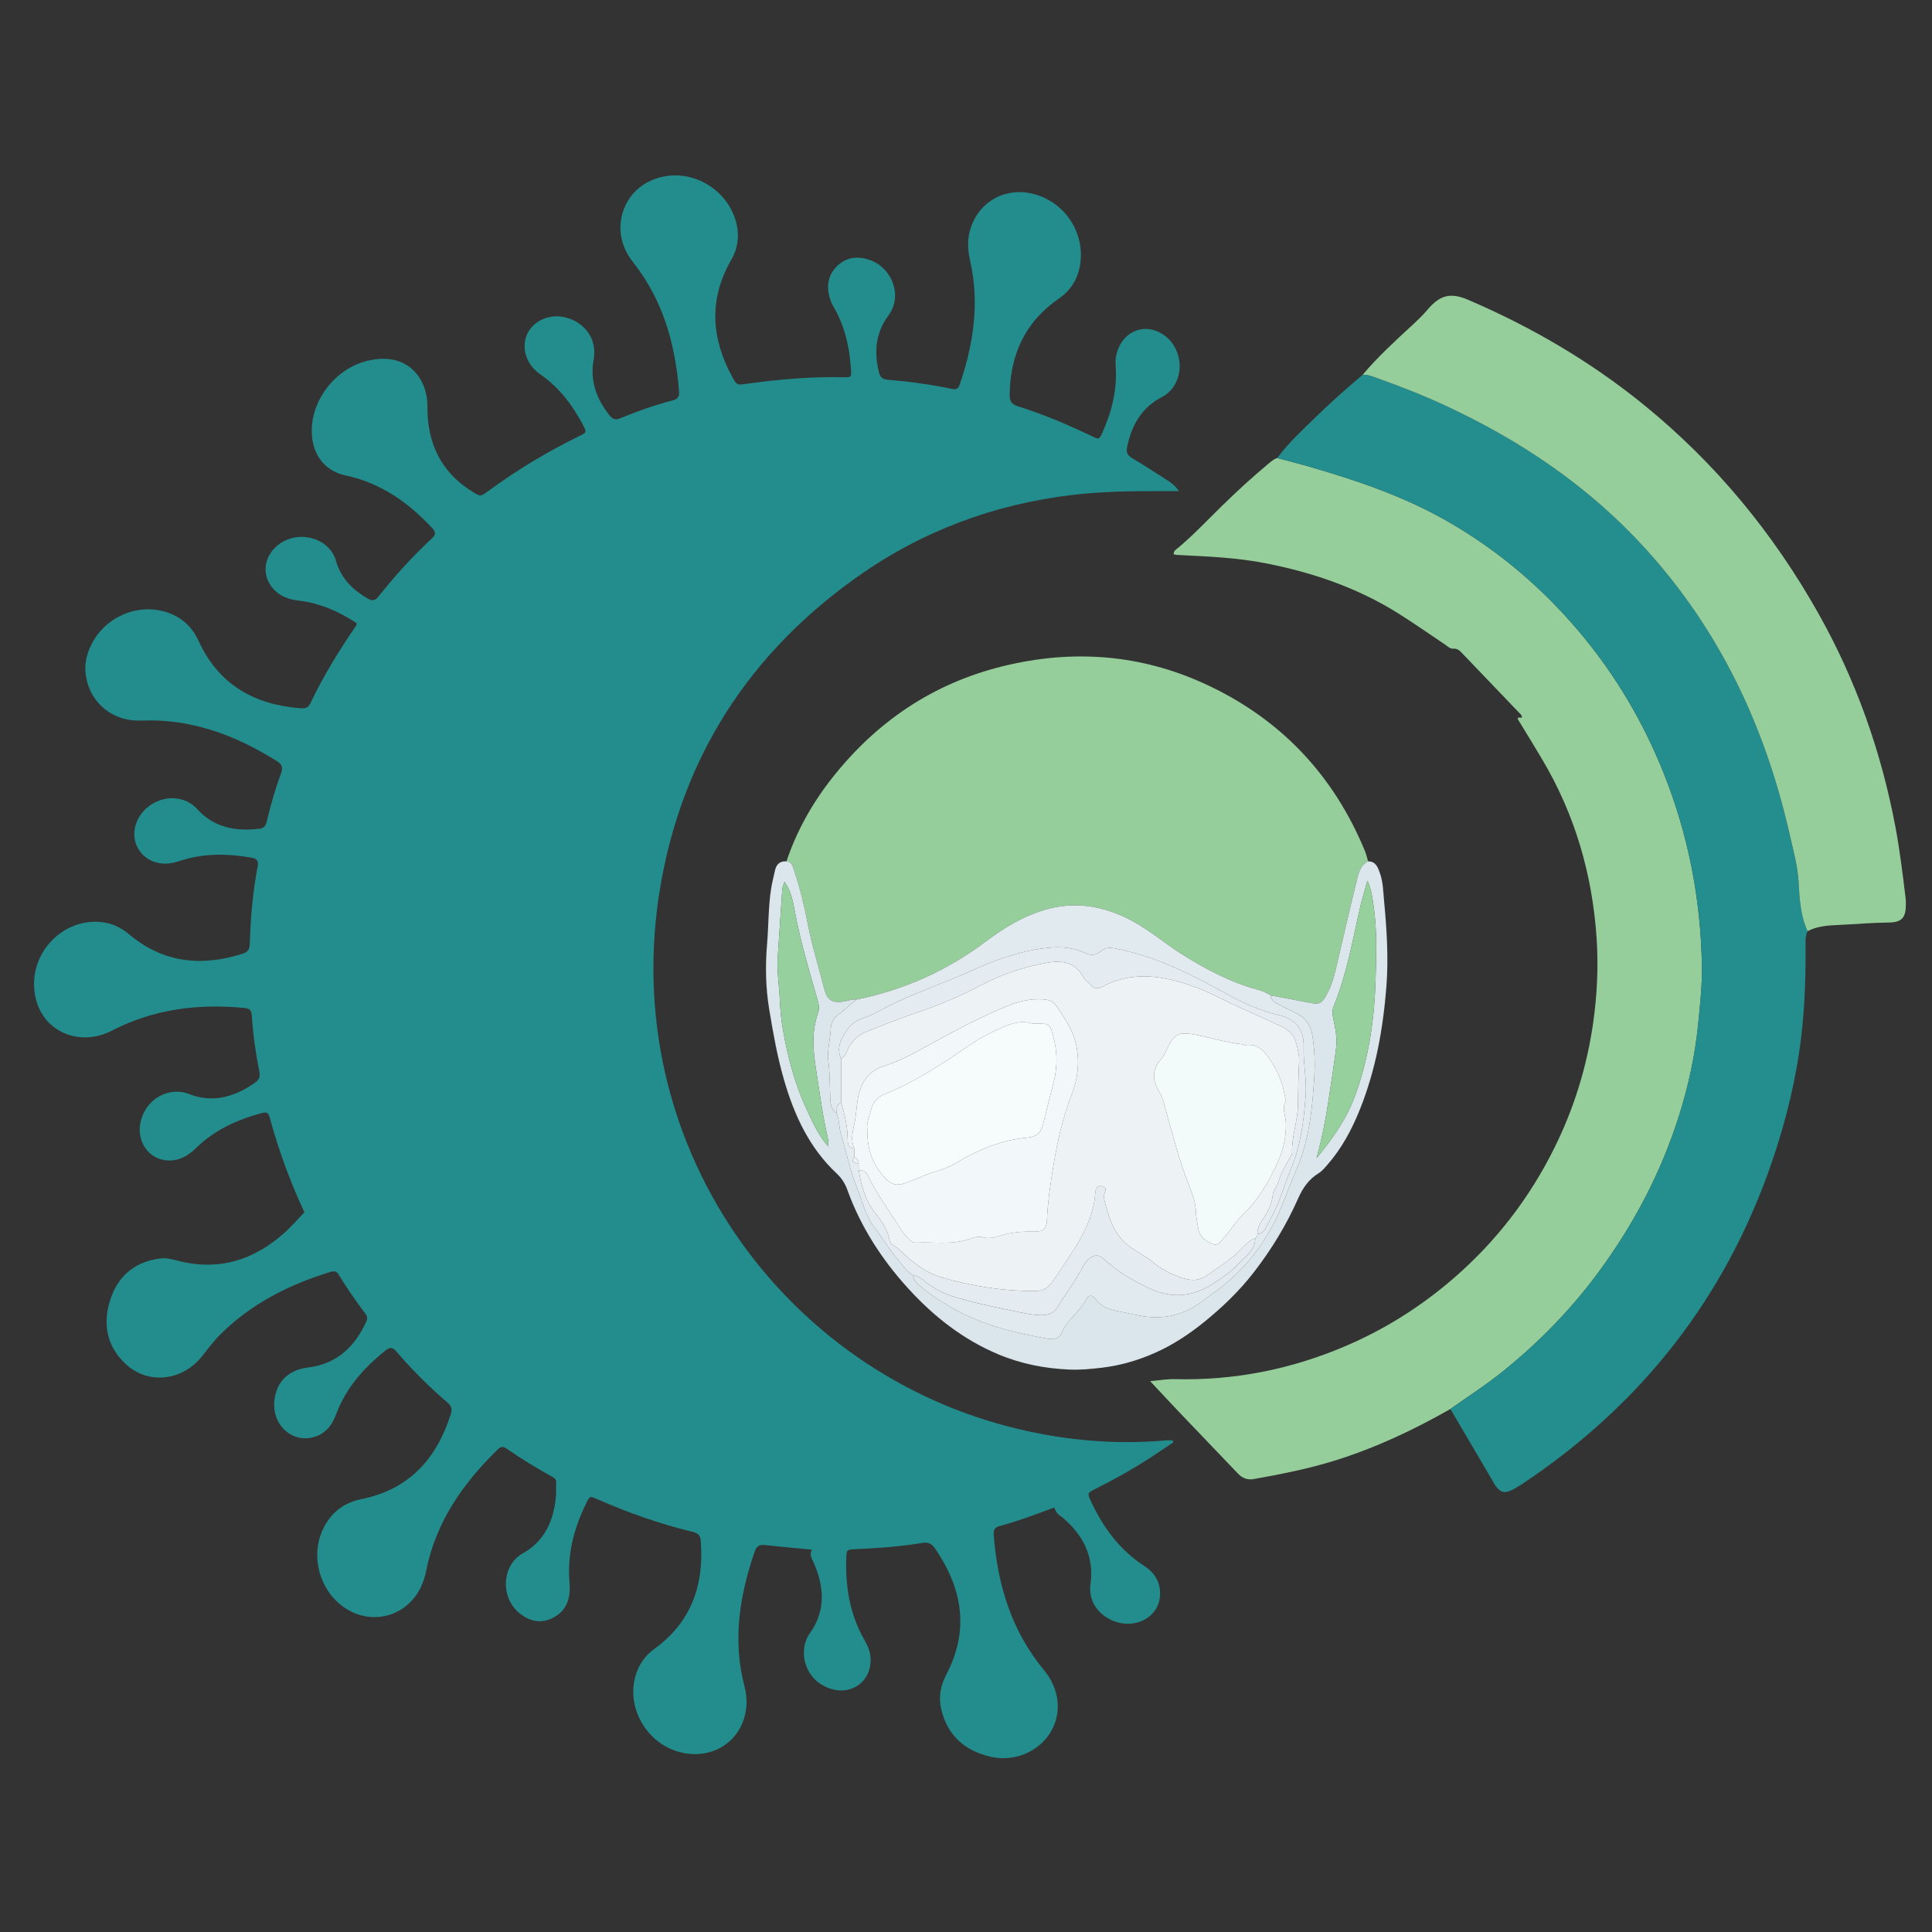 <?xml version="1.0" encoding="utf-8"?>
<!-- Generator: Adobe Illustrator 16.0.0, SVG Export Plug-In . SVG Version: 6.00 Build 0)  -->
<!DOCTYPE svg PUBLIC "-//W3C//DTD SVG 1.1//EN" "http://www.w3.org/Graphics/SVG/1.1/DTD/svg11.dtd">
<svg version="1.1" id="Layer_1" xmlns="http://www.w3.org/2000/svg" xmlns:xlink="http://www.w3.org/1999/xlink" x="0px" y="0px"
	 width="500px" height="500px" viewBox="0 0 500 500" enable-background="new 0 0 500 500" xml:space="preserve">
<rect x="0" y="0" width="500" height="500" fill="#333333" stroke="none"/>
<path fill-rule="evenodd" clip-rule="evenodd" fill="#238D8E" d="M303.666,373.277c-2.024,1.354-4.033,2.732-6.08,4.052
	c-4.527,2.921-9.208,5.573-14.039,7.965c-2.189,1.085-2.208,1.137-1.15,3.383c3.157,6.696,7.396,12.487,13.729,16.581
	c2.814,1.819,4.366,4.485,4.07,7.894c-0.343,3.945-3.49,6.729-7.639,7.054c-4.947,0.386-11.237-3.562-10.33-10.309
	c0.958-7.133-1.936-12.688-7.271-17.182c-0.433-0.365-0.971-0.631-1.328-1.053c-0.342-0.402-0.513-0.948-0.806-1.522
	c-4.695,1.768-9.373,3.532-14.204,4.83c-1.271,0.342-1.529,1.063-1.438,2.286c0.974,12.915,4.599,24.823,13.008,34.979
	c4.078,4.925,4.679,11.129,1.678,16.084c-3.061,5.051-9.38,7.742-15.521,6.323c-6.603-1.526-11.095-5.437-12.738-12.22
	c-0.771-3.185-0.199-6.188,1.298-9.044c6.069-11.577,4.157-22.397-3.009-32.773c-0.915-1.324-1.984-1.509-3.4-1.272
	c-5.692,0.952-11.438,1.34-17.196,1.601c-2.111,0.095-2.217,0.098-2.285,2.253c-0.235,7.388,0.887,14.5,4.586,21.035
	c0.654,1.154,1.276,2.298,1.535,3.629c1.23,6.312-3.98,11.127-10.116,9.214c-6.924-2.159-8.606-9.951-5.44-14.353
	c4.135-5.749,3.786-12.048,0.987-18.313c-0.485-1.087-1.169-2.085-0.435-3.351c-4.18-0.4-8.127-0.737-12.064-1.176
	c-1.411-0.157-2.229,0.132-2.743,1.626c-3.942,11.46-5.792,23.059-2.627,35.043c0.744,2.813,0.691,5.608-0.201,8.377
	c-2.026,6.29-8.107,9.896-14.939,8.871c-9.171-1.377-15.49-10.797-13.194-19.694c0.783-3.035,2.429-5.511,4.978-7.354
	c9.592-6.94,12.916-16.554,12.011-28.005c-0.107-1.362-0.713-1.96-2.012-2.273c-8.553-2.072-16.823-4.985-24.875-8.529
	c-1.776-0.782-1.837-0.757-2.726,1.047c-3.099,6.287-4.874,12.872-4.39,19.954c0.07,1.035,0.149,2.083,0.065,3.113
	c-0.249,3.055-1.71,5.378-4.488,6.733c-2.833,1.382-5.546,0.879-8.009-0.914c-5.632-4.101-5.115-12.787,0.346-15.832
	c5.774-3.22,8.134-8.69,8.634-15.073c0.082-1.033-0.058-2.086,0.047-3.114c0.081-0.799-0.238-1.22-0.872-1.571
	c-4.133-2.293-8.173-4.738-12.054-7.434c-0.903-0.628-1.486-0.426-2.193,0.263c-8.969,8.733-15.937,18.646-18.485,31.186
	c-0.32,1.573-0.744,3.116-1.468,4.571c-3.821,7.679-12.964,9.986-19.959,5.021c-6.22-4.415-8.592-13.064-5.393-19.979
	c1.991-4.302,5.311-6.993,10.025-7.94c12.323-2.473,19.457-10.43,23.137-22.006c0.383-1.205,0.163-2.095-0.87-2.978
	c-4.749-4.057-9.151-8.475-13.225-13.207c-0.928-1.078-1.613-1.228-2.784-0.293c-5.635,4.495-10.289,9.722-12.841,16.591
	c-1.16,3.122-3.154,5.409-6.551,6.026c-5.407,0.982-10.024-3.756-9.409-9.552c0.537-5.061,3.705-8.03,8.829-8.663
	c7.374-0.91,12.029-5.372,14.993-11.921c0.375-0.831,0.184-1.408-0.312-2.063c-2.456-3.238-4.764-6.581-6.879-10.053
	c-0.556-0.913-1.197-0.955-2.143-0.666C74.775,332.463,65,337.388,56.975,345.4c-1.746,1.743-3.189,3.73-4.726,5.646
	c-5.072,6.322-13.787,7.342-19.561,2.101c-4.976-4.517-6.172-10.306-4.208-16.585c1.945-6.222,6.258-9.97,12.846-10.853
	c1.532-0.206,3.027,0.117,4.483,0.505c10.85,2.893,20.118-0.145,28.202-7.525c1.657-1.514,3.129-3.231,4.778-4.952
	c-3.691-7.881-6.715-16.112-9.008-24.601c-0.351-1.301-0.931-1.362-2.021-1.074c-6.401,1.694-12.276,4.389-17.053,9.082
	c-2.063,2.025-4.395,3.329-7.295,3.182c-4.904-0.251-8.152-4.867-7.031-9.942c1.371-6.207,7.584-9.221,12.487-7.271
	c6.159,2.449,11.854,0.783,17.1-2.9c1.011-0.711,1.446-1.435,1.163-2.834c-0.973-4.811-1.638-9.682-1.969-14.583
	c-0.086-1.264-0.46-1.797-1.802-1.926c-12.002-1.162-23.523,0.225-34.393,5.853c-8.251,4.273-17.571,0.418-19.681-8.188
	c-2.818-11.5,7.362-21.81,18.154-19.71c2.272,0.442,4.236,1.524,6.01,3.011c8.782,7.361,18.646,8.373,29.285,5.011
	c1.427-0.45,1.875-1.188,1.913-2.631c0.181-6.709,0.781-13.388,2.031-19.988c0.288-1.521-0.306-2.04-1.631-2.27
	c-6.127-1.062-12.213-1.172-18.211,0.758c-1.353,0.435-2.691,0.822-4.146,0.797c-6.119-0.104-9.702-5.887-7.034-11.396
	c2.768-5.713,10.932-7.65,15.436-2.667c4.273,4.726,9.958,5.786,16.108,5.019c1.354-0.169,1.637-0.998,1.89-2.064
	c0.98-4.137,2.15-8.227,3.622-12.209c0.581-1.571,0.288-2.376-1.081-3.23c-5.311-3.317-10.855-6.125-16.841-7.998
	c-5.902-1.845-11.914-2.749-18.141-2.48c-7.277,0.314-13.055-4.291-14.341-11.111c-0.663-3.514,0.2-6.763,2.003-9.77
	c3.691-6.156,11.336-9.25,18.116-7.374c4.165,1.154,7.157,3.691,8.961,7.63c5.124,11.191,14.21,16.442,26.142,17.414
	c1.151,0.094,2.135,0.131,2.791-1.252c3.325-7.015,7.388-13.605,11.783-19.996c0.1-0.146,0.113-0.352,0.227-0.727
	c-4.569-3.037-9.515-5.207-15.049-5.865c-2.32-0.275-4.419-0.937-6.128-2.6c-3.012-2.931-3.257-7.269-0.537-10.482
	c4.869-5.749,14.505-3.807,16.342,2.824c1.213,4.38,4.275,7.46,8.193,9.729c1.223,0.708,1.937,0.57,2.832-0.56
	c4.231-5.339,8.803-10.379,13.803-15.009c1.159-1.074,0.935-1.742-0.001-2.743c-6.196-6.628-13.31-11.635-22.397-13.564
	c-5.519-1.171-8.891-5.704-8.699-12.001c0.247-8.136,6.462-15.75,14.426-17.66c10.716-2.57,15.579,5.052,15.501,11.82
	c-0.106,9.285,3.4,16.925,11.539,22.003c2.179,1.359,2.204,1.363,4.197-0.099c7.407-5.434,15.234-10.167,23.492-14.194
	c2.009-0.979,2.032-1.029,1.04-2.91c-2.723-5.163-6.183-9.711-11.024-13.101c-0.691-0.483-1.349-1.048-1.908-1.678
	c-2.353-2.651-2.844-6.339-1.284-9.218c1.575-2.904,5.235-4.559,8.703-4.031c5.27,0.801,9.349,5.285,8.266,11.122
	c-1.01,5.441,0.722,10.241,4.181,14.495c0.789,0.971,1.517,1.165,2.664,0.686c4.447-1.855,9.004-3.419,13.658-4.657
	c1.449-0.387,1.695-1.154,1.592-2.436c-0.977-12.089-4.107-23.408-11.758-33.123c-2.505-3.181-3.813-6.764-3.292-10.811
	c0.81-6.293,5.601-10.855,12.066-11.708c8.206-1.083,16.201,4.605,17.925,12.684c0.686,3.217,0.187,6.236-1.419,9.022
	c-5.833,10.121-5.252,20.171,0.19,30.198c1.21,2.229,1.252,2.245,3.687,1.907c8.339-1.156,16.702-1.897,25.133-1.707
	c2.138,0.048,2.104-0.013,1.956-2.257c-0.381-5.83-1.724-11.372-4.749-16.439c-0.333-0.558-0.54-1.206-0.729-1.835
	c-0.952-3.161-0.411-6.027,2.003-8.333c2.447-2.339,5.403-2.545,8.452-1.446c5.685,2.052,8.517,9.261,4.674,14.401
	c-3.249,4.346-3.709,9.377-2.412,14.598c0.307,1.235,0.862,1.84,2.281,1.956c5.553,0.456,11.076,1.214,16.533,2.357
	c1.147,0.241,1.7,0.076,2.1-1.098c3.559-10.458,5.183-21.076,2.7-32.028c-0.554-2.438-0.762-4.849-0.187-7.288
	c1.818-7.712,9.024-12.02,16.69-9.993c8.202,2.168,13.442,10.351,11.886,18.698c-0.649,3.486-2.469,6.297-5.418,8.332
	c-8.716,6.011-12.616,14.467-12.747,24.895c-0.021,1.678,0.489,2.479,2.151,3.001c6.583,2.07,12.931,4.751,19.149,7.745
	c1.835,0.884,1.886,0.861,2.689-0.921c2.438-5.415,3.842-11.047,3.456-17.036c-0.06-0.945-0.077-1.879,0.111-2.82
	c0.729-3.652,3.081-6.229,6.311-6.866c3.075-0.607,6.555,1.008,8.483,3.973c3.085,4.741,1.701,11.127-2.95,13.53
	c-5.25,2.712-7.898,7.347-9.017,13.031c-0.271,1.381,0.126,2.052,1.255,2.733c3.154,1.9,6.25,3.898,9.348,5.89
	c1.01,0.649,1.954,1.398,2.816,2.689c-1.826,0-3.654-0.001-5.481,0c-7.37,0.006-14.729,0.112-22.066,0.984
	c-20.283,2.411-38.89,9.329-55.549,21.104c-28.036,19.817-45.468,46.691-51.154,80.551c-11.064,65.883,31.5,125.567,92.724,140.099
	c12.593,2.989,25.335,4.089,38.248,2.927c0.546-0.049,1.099-0.006,1.647-0.006C303.535,372.935,303.601,373.105,303.666,373.277z"/>
<path fill-rule="evenodd" clip-rule="evenodd" fill="#95CE9A" d="M375.355,364.648c-9.539,5.438-19.42,10.086-29.935,13.357
	c-6.861,2.136-13.88,3.507-20.931,4.773c-1.619,0.292-2.951-0.203-4.09-1.398c-5.079-5.335-10.189-10.641-15.272-15.974
	c-2.399-2.519-4.763-5.074-7.466-7.958c2.35-0.208,4.341-0.583,6.321-0.53c15.333,0.411,30.034-2.509,44.102-8.497
	c10.225-4.352,19.543-10.213,27.987-17.5c11.1-9.58,19.849-20.953,26.311-34.063c4.992-10.131,8.296-20.808,9.908-32.03
	c1.053-7.33,1.397-14.682,0.911-22.023c-1.099-16.535-5.63-32.088-14.148-46.389c-1.933-3.244-3.897-6.469-5.873-9.688
	c-0.436-0.71-0.797-1.156,0.526-0.994c0.354,0.043,0.104-0.594-0.127-0.843c-0.706-0.762-1.442-1.497-2.161-2.248
	c-4.245-4.433-8.487-8.871-12.738-13.3c-0.706-0.736-1.318-1.547-2.58-1.468c-0.856,0.053-1.528-0.667-2.231-1.137
	c-4.003-2.673-7.941-5.451-12.019-8.006c-10.613-6.653-22.246-10.616-34.494-12.994c-7.536-1.463-15.157-1.74-22.781-2.125
	c-0.269-0.014-0.534-0.1-0.824-0.157c-0.07-0.962,0.724-1.318,1.248-1.76c3.982-3.354,7.534-7.152,11.251-10.78
	c3.853-3.762,7.809-7.408,11.951-10.849c0.724-0.602,1.421-1.248,2.354-1.529c2.909,0.783,5.833,1.515,8.724,2.356
	c12.066,3.511,23.915,7.533,34.923,13.783c13.892,7.887,25.771,18.126,35.834,30.44c8.589,10.511,15.371,22.138,20.439,34.77
	c6.467,16.113,9.703,32.843,9.976,50.169c0.078,5.001-0.471,9.965-0.96,14.939c-0.798,8.105-2.523,16.007-4.962,23.747
	c-4.638,14.717-11.749,28.199-20.901,40.591c-7.214,9.768-15.656,18.374-25.156,25.952
	C384.262,358.642,379.736,361.541,375.355,364.648z"/>
<path fill-rule="evenodd" clip-rule="evenodd" fill="#95CE9A" d="M203.533,222.912c2.648-7.867,6.669-15.018,11.772-21.505
	c11.526-14.651,26.229-24.615,44.43-29.039c17.908-4.352,35.433-3.074,52.245,4.688c19.377,8.945,33.088,23.43,41.254,43.149
	c0.358,0.866,0.554,1.798,0.822,2.701c-2.205,1.154-2.54,3.42-3.044,5.463c-1.8,7.292-3.46,14.618-5.178,21.93
	c-0.604,2.569-1.31,5.101-2.646,7.411c-1.142,1.973-1.745,2.283-3.87,1.883c-3.499-0.66-6.999-1.322-10.498-1.984
	c-1.022-0.702-2.143-1.167-3.342-1.489c-6.998-1.877-13.314-5.239-19.41-9.046c-4.559-2.847-8.639-6.427-13.415-8.933
	c-7.205-3.779-14.717-5.022-22.667-2.558c-5.498,1.703-10.325,4.646-14.849,8.059c-10.04,7.574-21.204,12.552-33.501,15.054
	c-1.069-0.191-2.034,0.281-3.048,0.462c-3.093,0.55-4.5-0.201-5.257-3.192c-1.409-5.563-3.15-11.037-4.246-16.687
	c-0.914-4.708-2.024-9.388-3.552-13.948C205.185,224.292,205.029,223.028,203.533,222.912z"/>
<path fill-rule="evenodd" clip-rule="evenodd" fill="#238E8D" d="M375.355,364.648c4.381-3.107,8.906-6.007,13.115-9.364
	c9.5-7.578,17.942-16.185,25.156-25.952c9.152-12.392,16.264-25.874,20.901-40.591c2.438-7.74,4.164-15.642,4.962-23.747
	c0.489-4.974,1.038-9.938,0.96-14.939c-0.272-17.327-3.509-34.056-9.976-50.169c-5.068-12.632-11.851-24.259-20.439-34.77
	c-10.063-12.314-21.942-22.553-35.834-30.44c-11.008-6.25-22.856-10.272-34.923-13.783c-2.891-0.841-5.814-1.573-8.724-2.356
	c2.848-3.863,6.363-7.104,9.779-10.432c3.962-3.859,8.079-7.55,12.32-11.101c1.173-0.131,2.235,0.307,3.297,0.684
	c6.138,2.178,12.209,4.535,18.114,7.279c19.631,9.121,37.256,21.019,51.895,37.166c8.554,9.435,15.766,19.758,21.686,30.996
	c7.164,13.603,12.167,28.007,15.561,42.98c0.915,4.037,2.046,8.06,2.275,12.203c0.241,4.343,0.472,8.646,2.315,12.678
	c-0.626,1.236-0.523,2.569-0.516,3.889c0.047,7.651-0.178,15.28-1.058,22.898c-1.297,11.21-3.953,22.097-7.584,32.741
	c-12.041,35.307-33.871,63.057-64.883,83.666c-0.862,0.572-1.76,1.118-2.703,1.534c-1.776,0.784-2.738,0.504-3.913-1.07
	c-0.449-0.602-0.778-1.292-1.161-1.941C382.438,376.688,378.896,370.668,375.355,364.648z"/>
<path fill-rule="evenodd" clip-rule="evenodd" fill="#95CE9A" d="M467.797,240.991c-1.844-4.032-2.074-8.335-2.315-12.678
	c-0.229-4.144-1.36-8.166-2.275-12.203c-3.394-14.973-8.396-29.377-15.561-42.98c-5.92-11.238-13.132-21.561-21.686-30.996
	c-14.639-16.147-32.264-28.045-51.895-37.166c-5.905-2.744-11.977-5.101-18.114-7.279c-1.062-0.377-2.124-0.815-3.297-0.684
	c3.886-4.649,8.359-8.712,12.79-12.813c1.388-1.285,2.747-2.571,3.972-4.019c3.237-3.826,5.968-4.538,10.514-2.591
	c16.398,7.024,31.659,15.94,45.534,27.221c18.546,15.078,33.442,33.168,45.14,53.958c9.71,17.257,16.221,35.659,19.902,55.1
	c1.177,6.209,1.918,12.47,2.682,18.732c0.058,0.466,0.044,0.943,0.047,1.415c0.023,3.458-0.997,4.708-4.477,4.74
	c-4.251,0.039-8.479,0.427-12.718,0.618C473.228,239.492,470.382,239.63,467.797,240.991z"/>
<path fill-rule="evenodd" clip-rule="evenodd" fill="#DBE5EC" d="M203.533,222.912c1.496,0.117,1.652,1.38,2,2.418
	c1.528,4.561,2.638,9.24,3.552,13.948c1.096,5.65,2.837,11.123,4.246,16.687c0.757,2.991,2.164,3.742,5.257,3.192
	c1.014-0.181,1.979-0.653,3.048-0.463c-1.683,1.188-3.013,2.785-4.739,3.944c-1.115,0.749-1.833,2.146-1.874,3.37
	c-0.099,2.907-1.018,5.808-0.645,8.647c0.419,3.188,0.365,6.352,0.488,9.53c0.059,1.489,0.244,3.006,1.681,3.945
	c0.713,1.854,0.594,3.867,1.191,5.769c1.398,4.449,2.261,9.071,4.009,13.408c1.428,3.542,2.203,7.315,4.669,10.494
	c2.112,2.72,3.842,5.723,6.125,8.372c1.214,1.408,2.141,3.019,3.851,3.921c0.109,0.979,0.556,1.712,1.329,2.378
	c2.866,2.469,6.013,4.501,9.303,6.347c7.498,4.206,15.712,6.129,24.059,7.635c1.508,0.272,3.116-0.024,3.666-1.458
	c1.367-3.558,4.794-5.531,6.437-8.854c0.522-1.058,1.571-1.064,2.271-0.044c1.394,2.037,3.448,2.721,5.724,3.205
	c1.832,0.39,3.669,0.752,5.501,1.128c5.879,1.209,11.197,0.138,16.05-3.353c1.067-0.768,2.096-1.591,3.168-2.354
	c6.88-4.891,12.23-11.061,16.021-18.635c2.156-4.311,3.62-8.89,5.543-13.274c3.356-7.654,4.14-15.745,4.662-23.895
	c0.234-3.649,0.102-7.321-0.499-10.971c-0.416-2.523-1.568-4.381-3.84-5.536c-1.6-0.813-3.203-1.611-4.806-2.415
	c-1.032-0.517-2.018-1.072-2.16-2.392c3.499,0.661,6.999,1.323,10.498,1.983c2.125,0.4,2.729,0.09,3.87-1.883
	c1.337-2.311,2.043-4.842,2.646-7.411c1.718-7.312,3.378-14.638,5.178-21.93c0.504-2.043,0.839-4.31,3.044-5.463
	c2.061,0.042,2.553,1.603,3.097,3.149c0.79,2.25,0.814,4.649,1.032,6.951c0.699,7.414,1.192,14.89,0.614,22.313
	c-0.847,10.889-2.761,21.622-6.867,31.828c-2.081,5.172-4.689,10.073-8.402,14.3c-0.684,0.779-1.371,1.632-2.234,2.16
	c-2.533,1.552-4.112,3.794-5.287,6.451c-3.061,6.919-6.951,13.331-11.602,19.318c-3.726,4.796-8.038,8.931-12.74,12.74
	c-3.91,3.168-8.058,5.913-12.646,7.958c-4.486,2.001-9.14,3.358-14.071,3.922c-2.729,0.312-5.437,0.568-8.16,0.454
	c-6.332-0.268-12.446-1.446-18.358-3.918c-9.165-3.83-16.745-9.799-23.336-17.02c-6.842-7.496-12.324-15.927-15.797-25.556
	c-0.581-1.612-1.459-3.032-2.744-4.231c-7.124-6.656-11.014-15.117-13.673-24.318c-1.727-5.974-2.797-12.071-3.812-18.176
	c-0.93-5.593-1.028-11.303-0.552-16.922c0.404-4.774,0.303-9.587,1.049-14.329c0.248-1.573,0.657-3.12,0.992-4.678
	C200.903,223.704,201.819,222.811,203.533,222.912z M214.29,296.624c0.026,0.07,0.04,0.148,0.082,0.206
	c0.024,0.033,0.096,0.03,0.146,0.044c-0.084-0.074-0.17-0.149-0.254-0.224c-0.006-0.753,0.128-1.54-0.041-2.254
	c-1.393-5.858-2.117-11.832-3.061-17.765c-0.768-4.826-1.154-9.715,0.541-14.469c0.452-1.266,0.167-2.368-0.178-3.567
	c-2.189-7.589-4.419-15.164-5.87-22.949c-0.459-2.464-0.933-5.029-2.627-7.47c-0.267,0.879-0.535,1.405-0.573,1.946
	c-0.409,5.815-0.766,11.633-1.17,17.448c-0.263,3.782,0.382,7.517,0.541,11.276c0.103,2.437,0.322,4.887,0.739,7.288
	c1.243,7.156,3.049,14.167,6.116,20.789C210.254,290.322,211.752,293.776,214.29,296.624z M340.73,299.704
	c4.203-5.033,7.891-10.336,10.112-16.538c3.434-9.582,4.866-19.522,5.156-29.632c0.184-6.403,0.421-12.83-0.541-19.208
	c-0.299-1.978-0.469-3.995-1.57-6.394c-0.697,2.504-1.321,4.458-1.782,6.451c-2.015,8.705-3.496,17.551-6.897,25.885
	c-0.446,1.096-0.43,2.105-0.167,3.281c0.573,2.568,1.063,5.201,0.725,7.844c-0.573,4.474-1.279,8.929-1.945,13.391
	C343.071,289.798,342.096,294.765,340.73,299.704z"/>
<path fill-rule="evenodd" clip-rule="evenodd" fill="#E1EAEF" d="M216.547,288.132c-1.437-0.939-1.622-2.456-1.681-3.945
	c-0.123-3.179-0.068-6.342-0.488-9.53c-0.373-2.84,0.546-5.74,0.645-8.647c0.041-1.225,0.758-2.621,1.874-3.37
	c1.726-1.159,3.056-2.757,4.739-3.944c12.297-2.501,23.461-7.479,33.501-15.053c4.523-3.414,9.351-6.356,14.849-8.059
	c7.95-2.464,15.462-1.221,22.667,2.558c4.776,2.506,8.856,6.085,13.415,8.933c6.096,3.808,12.412,7.169,19.41,9.046
	c1.199,0.322,2.319,0.787,3.342,1.489c0.143,1.32,1.128,1.876,2.16,2.393c1.603,0.804,3.206,1.603,4.806,2.415
	c2.271,1.155,3.424,3.013,3.84,5.536c0.601,3.649,0.733,7.321,0.499,10.971c-0.522,8.149-1.306,16.24-4.662,23.895
	c-1.923,4.385-3.387,8.964-5.543,13.274c-3.79,7.574-9.141,13.744-16.021,18.635c-1.072,0.763-2.101,1.586-3.168,2.354
	c-4.853,3.49-10.171,4.562-16.05,3.353c-1.832-0.376-3.669-0.738-5.501-1.128c-2.275-0.484-4.33-1.168-5.724-3.205
	c-0.699-1.021-1.748-1.014-2.271,0.044c-1.643,3.322-5.069,5.296-6.437,8.854c-0.55,1.434-2.158,1.73-3.666,1.458
	c-8.347-1.506-16.561-3.429-24.059-7.635c-3.291-1.846-6.437-3.878-9.303-6.347c-0.773-0.666-1.22-1.398-1.329-2.378
	c1.079,0.104,1.939,0.642,2.747,1.324c2.333,1.971,5,3.354,7.907,4.228c4.849,1.456,9.8,2.519,14.759,3.522
	c2.563,0.518,5.092,1.183,7.764,1.184c1.916,0.001,3.238-0.623,4.21-2.227c1.704-2.812,3.692-5.436,5.354-8.285
	c0.747-1.279,1.308-2.717,2.414-3.794c1.426-1.387,2.744-1.521,4.191-0.166c3.549,3.319,7.689,5.687,12.067,7.688
	c5.483,2.507,10.819,2.013,15.832-1.152c2.525-1.593,5.052-3.359,7.078-5.518c1.71-1.824,4.168-3.41,4.14-6.443
	c0.458-0.244,0.557-0.667,0.569-1.135c0.964-0.01,1.614-0.577,2.035-1.336c0.91-1.639,1.771-3.31,2.588-4.999
	c1.56-3.229,2.458-6.72,3.862-10.004c2.667-6.239,3.518-12.816,3.995-19.492c0.304-4.251-0.67-8.453-0.522-12.676
	c0.151-4.343-2.268-7.178-6.34-8.088c-5.516-1.232-10.468-3.762-15.329-6.438c-8.606-4.738-17.362-8.977-27.123-10.836
	c-1.469-0.279-2.559-0.197-3.65,0.673c-1.283,1.024-2.484,1.289-4.137,0.503c-2.563-1.219-5.52-1.592-8.238-1.437
	c-4.087,0.232-8.128,1.18-12.097,2.45c-4.511,1.444-8.734,3.497-13.073,5.317c-6.599,2.769-13.375,5.119-19.672,8.582
	c-1.318,0.726-2.672,1.376-4.122,1.85c-1.732,0.567-3.322,1.546-4.318,3.068c-1.472,2.247-2.981,4.594-1.602,7.495
	c-0.001,3.781-0.002,7.562-0.002,11.342C216.357,285.864,216.556,287.039,216.547,288.132z"/>
<path fill-rule="evenodd" clip-rule="evenodd" fill="#E5ECF1" d="M324.855,320.456c0.028,3.033-2.43,4.619-4.14,6.443
	c-2.026,2.158-4.553,3.925-7.078,5.518c-5.013,3.165-10.349,3.659-15.832,1.152c-4.378-2.001-8.519-4.368-12.067-7.688
	c-1.447-1.354-2.766-1.221-4.191,0.166c-1.106,1.077-1.667,2.515-2.414,3.794c-1.661,2.85-3.649,5.474-5.354,8.285
	c-0.972,1.604-2.294,2.228-4.21,2.227c-2.672-0.001-5.2-0.666-7.764-1.184c-4.959-1.004-9.91-2.066-14.759-3.522
	c-2.906-0.873-5.574-2.257-7.907-4.228c-0.808-0.683-1.668-1.22-2.747-1.324c-1.71-0.902-2.636-2.513-3.851-3.921
	c-2.283-2.649-4.013-5.652-6.125-8.372c-2.466-3.179-3.242-6.952-4.669-10.494c-1.749-4.337-2.611-8.959-4.009-13.408
	c-0.597-1.901-0.478-3.915-1.191-5.769c0.009-1.093-0.189-2.268,1.133-2.835c0.88,3.02,1.642,6.063,1.694,9.229
	c0.021,1.267-0.032,2.529,1.704,2.683c0.001,0.755,0.003,1.509,0.004,2.265c-1.012,1.492,0.29,1.444,1.132,1.702
	c0.002,0.564,0.005,1.13,0.007,1.695c0.719,4.108,1.751,8.063,4.519,11.392c1.612,1.939,3.005,4.069,3.484,6.643
	c0.13,0.698,0.603,1.215,1.181,1.524c1.199,0.641,2.026,1.682,3.01,2.556c2.762,2.455,5.716,4.57,9.35,5.62
	c7.9,2.282,15.926,3.533,24.172,3.516c2.112-0.003,3.406-0.944,4.456-2.444c1.888-2.696,3.672-5.464,5.479-8.216
	c2.604-3.969,4.616-8.192,5.396-12.922c0.138-0.835,0.113-1.698,0.295-2.521c0.154-0.696,0.661-1.168,1.445-1.069
	c0.761,0.098,1.371,0.645,1.037,1.341c-0.76,1.582,0.001,3.054,0.354,4.405c1.061,4.044,2.717,7.765,6.447,10.287
	c1.867,1.264,3.919,2.267,5.633,3.742c2.263,1.946,4.862,3.147,7.684,4.064c2.257,0.734,4.354,0.629,6.194-0.73
	c3.173-2.341,6.663-4.29,9.325-7.285C322.576,321.773,323.592,320.945,324.855,320.456z"/>
<path fill-rule="evenodd" clip-rule="evenodd" fill="#96D09D" d="M340.73,299.704c1.365-4.939,2.341-9.906,3.09-14.92
	c0.666-4.462,1.372-8.917,1.945-13.391c0.339-2.643-0.151-5.275-0.725-7.844c-0.263-1.176-0.279-2.186,0.167-3.281
	c3.401-8.334,4.883-17.18,6.897-25.885c0.461-1.993,1.085-3.947,1.782-6.451c1.102,2.399,1.271,4.417,1.57,6.394
	c0.962,6.378,0.725,12.804,0.541,19.208c-0.29,10.109-1.723,20.05-5.156,29.632C348.621,289.368,344.934,294.671,340.73,299.704z"/>
<path fill-rule="evenodd" clip-rule="evenodd" fill="#96D09E" d="M214.29,296.624c-2.537-2.848-4.036-6.302-5.609-9.699
	c-3.067-6.622-4.873-13.633-6.116-20.789c-0.417-2.401-0.637-4.852-0.739-7.288c-0.158-3.76-0.804-7.494-0.541-11.276
	c0.404-5.815,0.761-11.633,1.17-17.448c0.038-0.542,0.306-1.067,0.573-1.946c1.694,2.441,2.168,5.006,2.627,7.47
	c1.451,7.786,3.681,15.36,5.87,22.949c0.345,1.199,0.63,2.302,0.178,3.567c-1.695,4.754-1.309,9.643-0.541,14.469
	c0.943,5.933,1.668,11.906,3.061,17.765c0.169,0.714,0.035,1.501,0.041,2.254L214.29,296.624z"/>
<path fill-rule="evenodd" clip-rule="evenodd" fill="#96D09E" d="M214.263,296.65c0.084,0.074,0.17,0.149,0.254,0.224
	c-0.05-0.014-0.122-0.011-0.146-0.044c-0.042-0.058-0.056-0.136-0.082-0.206L214.263,296.65z"/>
<path fill-rule="evenodd" clip-rule="evenodd" fill="#EDF3F5" d="M221.079,297.209c-1.736-0.153-1.683-1.416-1.704-2.683
	c-0.053-3.167-0.814-6.21-1.694-9.229c0-3.78,0.001-7.561,0.002-11.342c1.083-0.463,1.339-1.542,1.771-2.46
	c1.019-2.163,2.644-3.655,4.844-4.513c3.945-1.538,7.863-3.158,11.867-4.522c6.078-2.069,12.021-4.446,17.687-7.459
	c5.375-2.857,11.074-4.756,17.025-5.827c3.801-0.683,7.372-0.273,9.505,3.712c0.428,0.801,1.276,1.376,1.932,2.055
	c0.906,0.938,1.831,1.052,3.036,0.401c4.978-2.693,10.369-3.162,15.796-2.179c4.815,0.872,9.412,2.579,13.835,4.769
	c4.811,2.381,9.719,4.571,14.617,6.769c4.904,2.199,5.561,2.937,6.506,8.167c0.133,0.736,0.123,1.509,0.083,2.26
	c-0.193,3.659-0.214,7.343-0.286,10.984c-0.083,4.177-1.664,8.066-1.509,12.203c0.013,0.343-0.229,0.719-0.417,1.041
	c-1.264,2.177-2.55,4.314-3.233,6.797c-0.281,1.023-1.241,1.852-1.349,3.048c-0.201,2.214-1.14,4.144-2.342,5.984
	c-0.819,1.254-1.701,2.518-1.626,4.137c-0.013,0.468-0.111,0.891-0.569,1.135c-1.264,0.489-2.279,1.317-3.17,2.317
	c-2.662,2.995-6.152,4.944-9.325,7.285c-1.841,1.359-3.938,1.465-6.194,0.73c-2.821-0.917-5.421-2.118-7.684-4.064
	c-1.714-1.476-3.766-2.479-5.633-3.742c-3.73-2.522-5.387-6.243-6.447-10.287c-0.353-1.352-1.113-2.823-0.354-4.405
	c0.334-0.696-0.276-1.243-1.037-1.341c-0.784-0.099-1.291,0.373-1.445,1.069c-0.182,0.822-0.157,1.686-0.295,2.521
	c-0.78,4.729-2.792,8.953-5.396,12.922c-1.808,2.752-3.592,5.52-5.479,8.216c-1.05,1.5-2.344,2.441-4.456,2.444
	c-8.246,0.018-16.272-1.233-24.172-3.516c-3.634-1.05-6.588-3.165-9.35-5.62c-0.984-0.874-1.812-1.915-3.01-2.556
	c-0.579-0.31-1.051-0.826-1.181-1.524c-0.479-2.573-1.872-4.703-3.484-6.643c-2.768-3.328-3.8-7.283-4.519-11.392
	c1.18-0.108,1.922,0.392,2.445,1.48c2.418,5.018,5.793,9.449,8.732,14.149c0.511,0.817,1.135,1.495,1.795,2.167
	c0.549,0.561,1.164,0.955,1.987,0.916c4.586-0.218,9.238,0.634,13.745-0.95c1.042-0.366,2.32-0.75,3.293-0.462
	c1.601,0.476,3.01,0.116,4.417-0.326c3.009-0.947,6.065-1.194,9.195-1.117c2.071,0.051,3.02-0.751,3.105-2.793
	c0.204-4.886,0.921-9.693,1.721-14.507c1.021-6.127,2.378-12.155,4.622-17.96c1.738-4.501,2.262-9.08,1.043-13.813
	c-0.914-3.551-3.034-6.453-5-9.428c-0.757-1.146-2.059-1.536-3.467-1.599c-2.771-0.124-5.489,0.289-8.024,1.281
	c-6.946,2.723-13.541,6.231-20.081,9.781c-4.141,2.247-8.127,4.675-12.688,6.072c-3.677,1.127-5.946,3.749-6.851,7.59
	c-0.584,2.48-0.556,5.024-1.1,7.505C220.653,292.949,220.116,295.09,221.079,297.209z M332.769,284.995
	c-0.55-3.688-1.601-6.925-3.553-9.934c-1.722-2.654-3.328-5.109-7.029-4.591c-0.254,0.036-0.533-0.193-0.81-0.223
	c-4.312-0.452-8.428-1.854-12.684-2.585c-3.435-0.59-4.706-0.014-6.328,3.06c-0.615,1.166-1.062,2.493-1.918,3.448
	c-2.432,2.71-2.156,5.5-0.473,8.325c0.642,1.077,1.028,2.184,1.351,3.359c1.969,7.166,3.791,14.373,6.514,21.31
	c0.791,2.014,1.576,4.093,1.64,6.253c0.048,1.628,0.408,3.17,0.669,4.736c0.327,1.964,1.854,3.006,3.515,3.742
	c1.672,0.741,2.381-0.833,3.191-1.725c1.638-1.806,2.897-3.983,4.656-5.646c3.993-3.78,6.692-8.384,8.952-13.277
	c1.55-3.355,2.468-6.912,2.324-10.661C332.713,288.65,331.646,286.725,332.769,284.995z"/>
<path fill-rule="evenodd" clip-rule="evenodd" fill="#E5ECF1" d="M325.425,319.321c-0.075-1.619,0.807-2.883,1.626-4.137
	c1.202-1.841,2.141-3.771,2.342-5.984c0.107-1.196,1.067-2.024,1.349-3.048c0.684-2.482,1.97-4.62,3.233-6.797
	c0.188-0.322,0.43-0.698,0.417-1.041c-0.155-4.137,1.426-8.026,1.509-12.203c0.072-3.642,0.093-7.325,0.286-10.984
	c0.04-0.751,0.05-1.523-0.083-2.26c-0.945-5.23-1.602-5.968-6.506-8.167c-4.898-2.197-9.807-4.388-14.617-6.769
	c-4.423-2.189-9.02-3.896-13.835-4.769c-5.427-0.983-10.818-0.515-15.796,2.179c-1.205,0.65-2.13,0.536-3.036-0.401
	c-0.655-0.679-1.504-1.254-1.932-2.055c-2.133-3.985-5.704-4.395-9.505-3.712c-5.951,1.071-11.65,2.97-17.025,5.827
	c-5.667,3.013-11.609,5.39-17.687,7.459c-4.004,1.364-7.922,2.984-11.867,4.522c-2.2,0.857-3.825,2.35-4.844,4.513
	c-0.432,0.918-0.688,1.997-1.771,2.46c-1.379-2.901,0.13-5.248,1.602-7.495c0.996-1.522,2.586-2.501,4.318-3.068
	c1.45-0.474,2.804-1.124,4.122-1.85c6.297-3.463,13.073-5.813,19.672-8.582c4.338-1.82,8.562-3.873,13.073-5.317
	c3.969-1.27,8.01-2.217,12.097-2.45c2.719-0.155,5.676,0.218,8.238,1.437c1.652,0.785,2.854,0.521,4.137-0.503
	c1.092-0.871,2.182-0.952,3.65-0.673c9.761,1.859,18.517,6.098,27.123,10.836c4.861,2.676,9.813,5.205,15.329,6.438
	c4.072,0.91,6.491,3.745,6.34,8.088c-0.147,4.223,0.826,8.425,0.522,12.676c-0.478,6.676-1.328,13.253-3.995,19.492
	c-1.404,3.284-2.303,6.775-3.862,10.004c-0.817,1.689-1.678,3.36-2.588,4.999C327.039,318.744,326.389,319.312,325.425,319.321z"/>
<path fill-rule="evenodd" clip-rule="evenodd" fill="#F2F8FA" d="M221.079,297.209c-0.962-2.119-0.425-4.26,0.034-6.35
	c0.544-2.48,0.516-5.024,1.1-7.505c0.904-3.841,3.173-6.463,6.851-7.59c4.561-1.397,8.547-3.825,12.688-6.072
	c6.541-3.55,13.135-7.059,20.081-9.781c2.535-0.992,5.253-1.405,8.024-1.281c1.408,0.063,2.71,0.453,3.467,1.599
	c1.966,2.975,4.086,5.877,5,9.428c1.219,4.732,0.695,9.312-1.043,13.813c-2.244,5.805-3.601,11.833-4.622,17.96
	c-0.8,4.813-1.517,9.621-1.721,14.507c-0.086,2.042-1.034,2.844-3.105,2.793c-3.13-0.077-6.187,0.17-9.195,1.117
	c-1.407,0.442-2.816,0.802-4.417,0.326c-0.973-0.288-2.251,0.096-3.293,0.462c-4.507,1.584-9.158,0.732-13.745,0.95
	c-0.824,0.039-1.438-0.355-1.987-0.916c-0.66-0.672-1.284-1.35-1.795-2.167c-2.939-4.7-6.314-9.132-8.732-14.149
	c-0.523-1.089-1.266-1.589-2.445-1.48c-0.002-0.565-0.004-1.131-0.007-1.695c0.002-0.819-0.378-1.386-1.132-1.702
	C221.082,298.718,221.08,297.964,221.079,297.209z M224.453,292.253c-0.065,5.329,1.49,9.52,4.935,12.971
	c1.321,1.323,2.847,1.69,4.61,1.017c1.492-0.571,3.031-1.038,4.477-1.709c2.823-1.307,5.992-1.756,8.667-3.373
	c5.853-3.54,12.015-6.178,18.903-6.761c2.218-0.189,3.384-1.341,3.889-3.42c0.885-3.642,1.812-7.273,2.747-10.904
	c1.025-3.98,0.979-7.942-0.107-11.9c-0.858-3.131-0.997-3.244-4.193-3.29c-0.472-0.007-0.978,0.097-1.41-0.037
	c-2.603-0.801-5.045-0.029-7.343,0.966c-2.758,1.194-5.49,2.492-7.994,4.204c-7.304,4.996-14.633,9.938-22.917,13.26
	c-1.579,0.634-2.714,1.851-3.208,3.682C224.992,288.868,224.206,290.698,224.453,292.253z"/>
<path fill-rule="evenodd" clip-rule="evenodd" fill="#ECF2F5" d="M221.083,299.474c0.754,0.316,1.134,0.883,1.132,1.702
	C221.373,300.918,220.071,300.966,221.083,299.474z"/>
<path fill-rule="evenodd" clip-rule="evenodd" fill="#F3FAFA" d="M332.769,284.995c-1.122,1.729-0.056,3.655,0.018,5.592
	c0.144,3.749-0.774,7.306-2.324,10.661c-2.26,4.894-4.959,9.497-8.952,13.277c-1.759,1.663-3.019,3.841-4.656,5.646
	c-0.811,0.892-1.52,2.466-3.191,1.725c-1.661-0.736-3.188-1.778-3.515-3.742c-0.261-1.566-0.621-3.108-0.669-4.736
	c-0.063-2.16-0.849-4.239-1.64-6.253c-2.723-6.937-4.545-14.144-6.514-21.31c-0.322-1.176-0.709-2.282-1.351-3.359
	c-1.684-2.825-1.959-5.615,0.473-8.325c0.856-0.955,1.303-2.282,1.918-3.448c1.622-3.073,2.894-3.649,6.328-3.06
	c4.256,0.73,8.372,2.133,12.684,2.585c0.276,0.029,0.556,0.259,0.81,0.223c3.701-0.519,5.308,1.937,7.029,4.591
	C331.168,278.07,332.219,281.308,332.769,284.995z"/>
<path fill-rule="evenodd" clip-rule="evenodd" fill="#F6FBFB" d="M224.453,292.253c-0.247-1.555,0.54-3.385,1.056-5.296
	c0.493-1.831,1.628-3.048,3.208-3.682c8.284-3.321,15.613-8.264,22.917-13.26c2.504-1.712,5.236-3.01,7.994-4.204
	c2.298-0.995,4.74-1.767,7.343-0.966c0.433,0.134,0.938,0.03,1.41,0.037c3.196,0.046,3.335,0.159,4.193,3.29
	c1.086,3.958,1.133,7.92,0.107,11.9c-0.936,3.631-1.862,7.263-2.747,10.904c-0.505,2.079-1.671,3.23-3.889,3.42
	c-6.889,0.583-13.051,3.221-18.903,6.761c-2.675,1.617-5.844,2.066-8.667,3.373c-1.446,0.671-2.985,1.138-4.477,1.709
	c-1.764,0.674-3.289,0.307-4.61-1.017C225.942,301.772,224.387,297.582,224.453,292.253z"/>
</svg>
